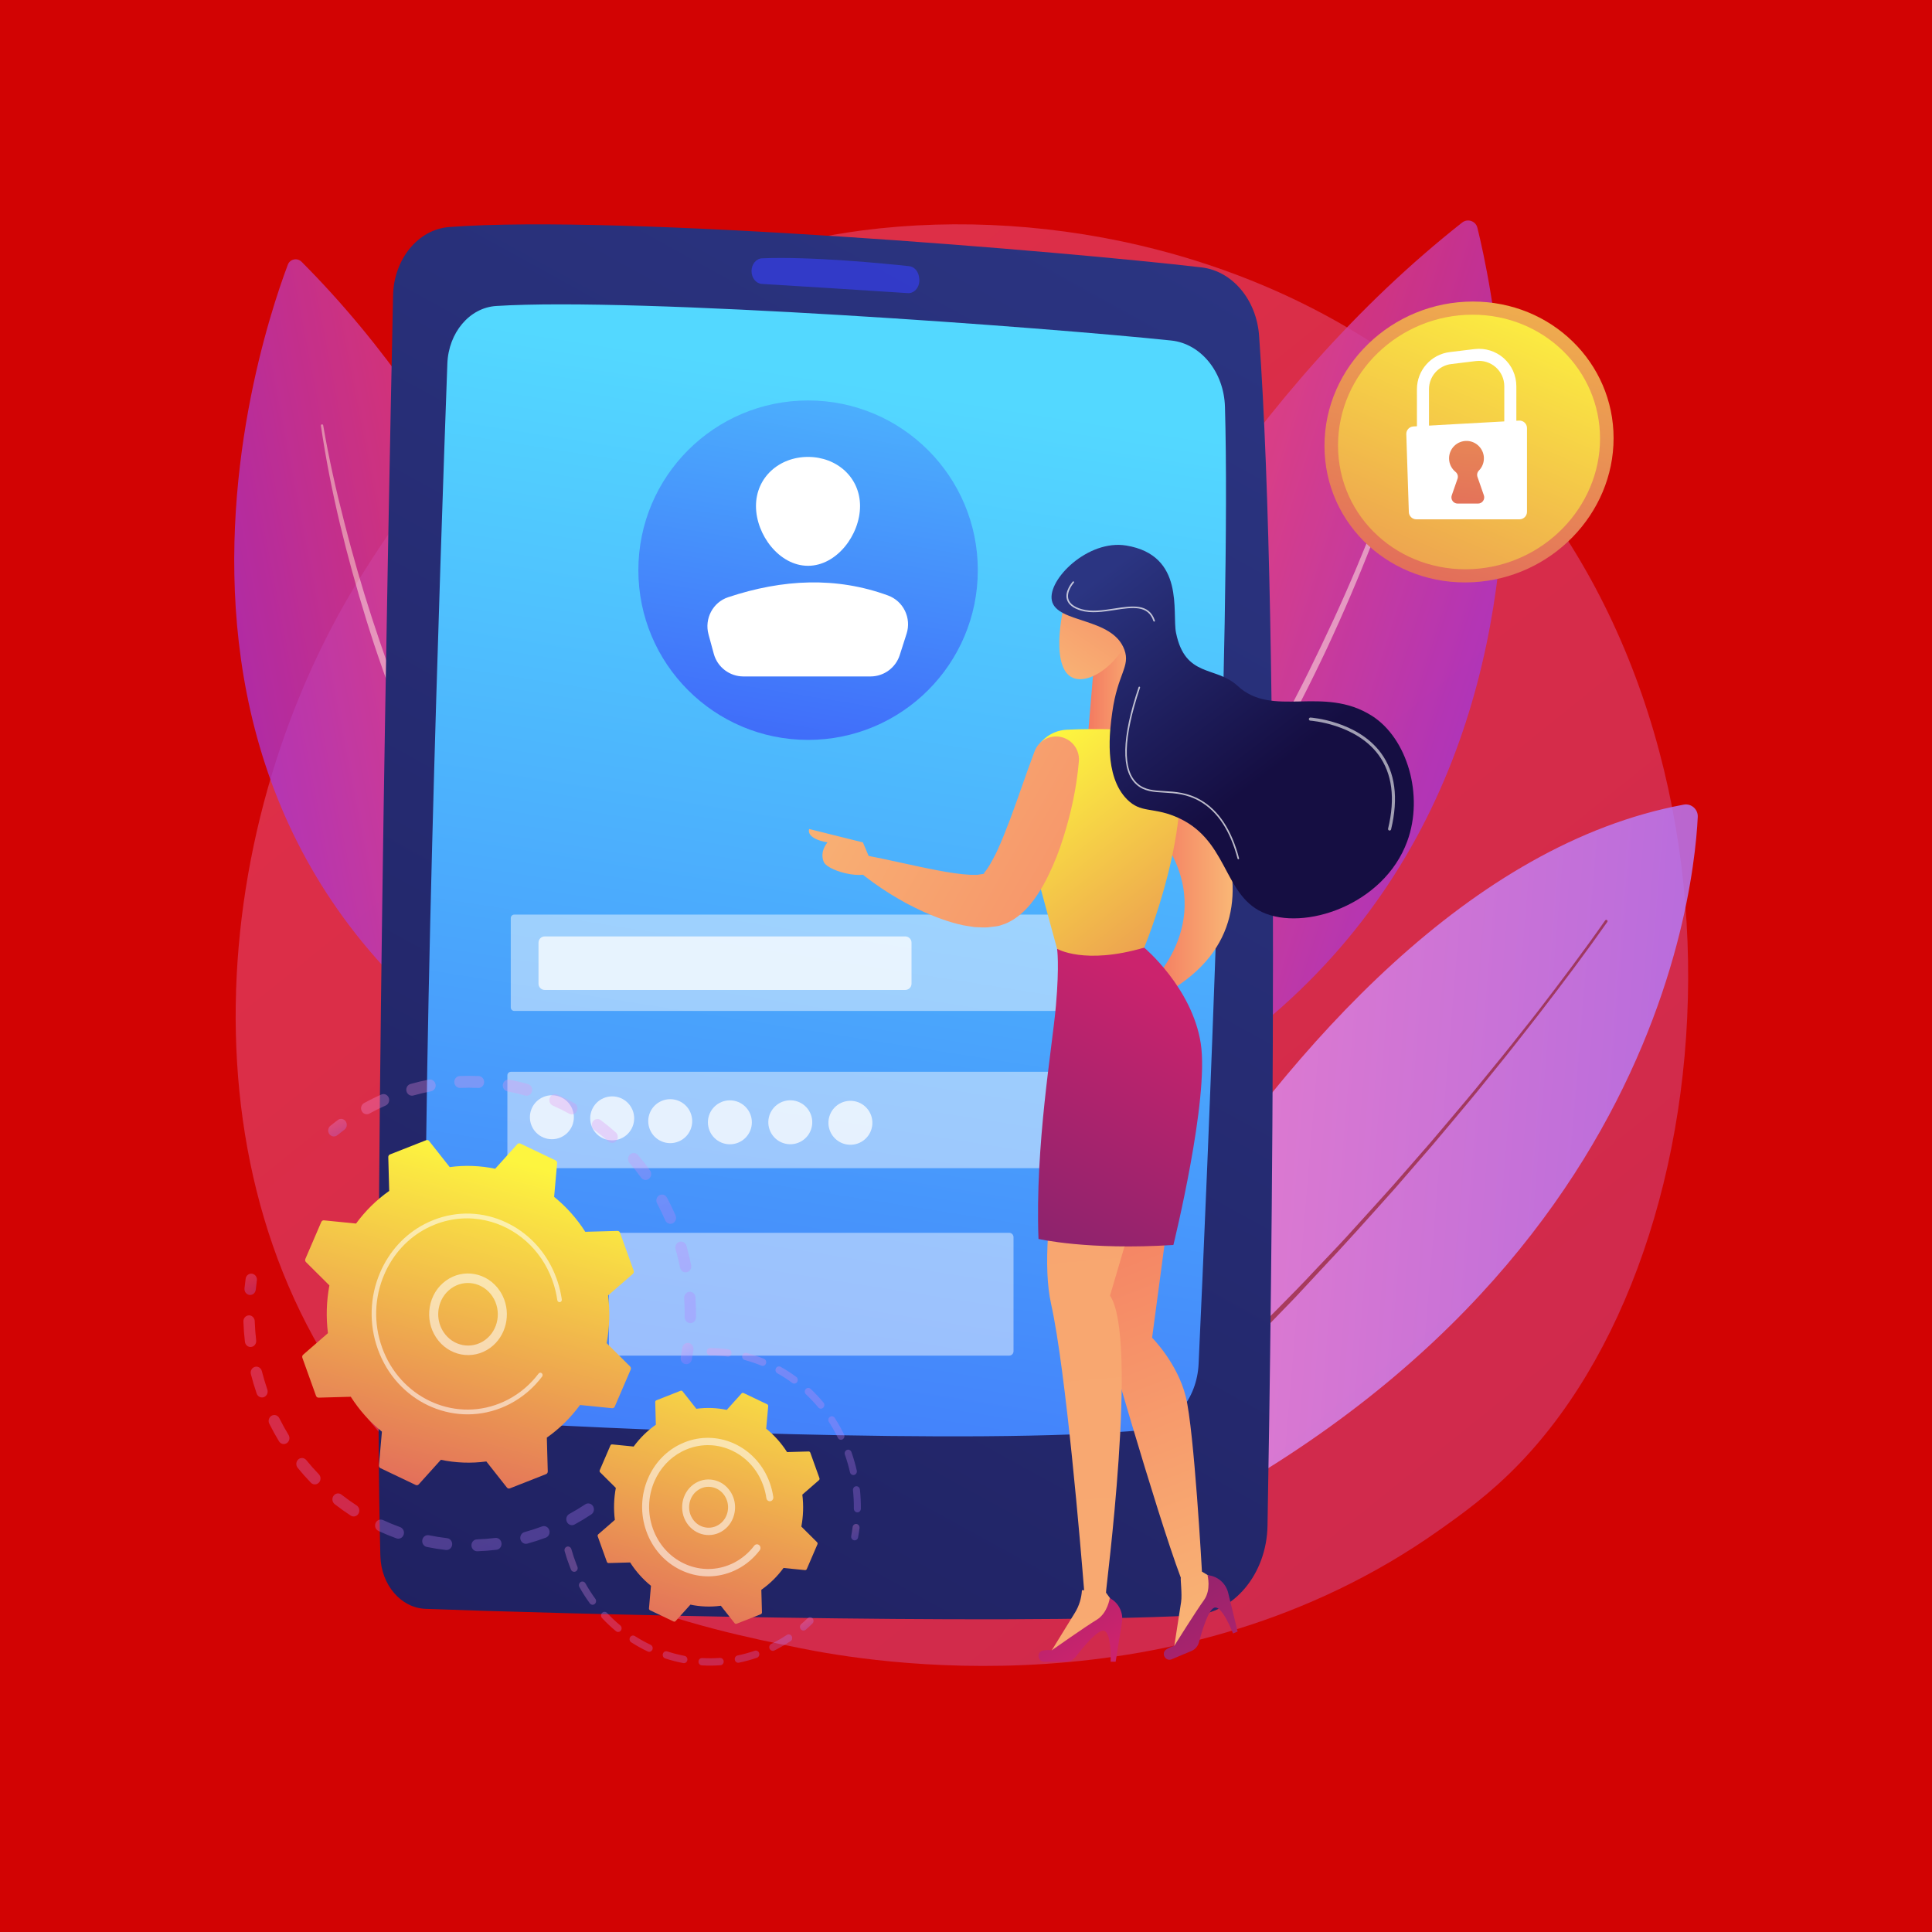<?xml version="1.0" encoding="utf-8"?>
<!-- Generator: Adobe Illustrator 27.5.0, SVG Export Plug-In . SVG Version: 6.00 Build 0)  -->
<svg width="50" height="50" version="1.1" xmlns="http://www.w3.org/2000/svg" xmlns:xlink="http://www.w3.org/1999/xlink" x="0px" y="0px"
	 viewBox="0 0 3710 3710" style="enable-background:new 0 0 3710 3710;" xml:space="preserve">
<g id="Background">
	<g>
		<g>
			<rect style="fill:#D20303FF;" width="3710" height="3710"/>
		</g>
	</g>
</g>
<g id="Illustration">
	<g>
		<linearGradient id="SVGID_1_" gradientUnits="userSpaceOnUse" x1="3591.782" y1="4027.297" x2="1116.531" y2="953.189">
			<stop  offset="0" style="stop-color:#B37CFF"/>
			<stop  offset="1" style="stop-color:#F895E7"/>
		</linearGradient>
		<path style="opacity:0.3;fill:url(#SVGID_1_);" d="M2918.467,2809.676c-57.275,59.566-111.467,97.979-154.284,128.328
			c-503.3,356.749-1098.836,252.759-1225.405,227.363c-186.902-37.501-548.179-109.99-809.375-413.431
			c-395.169-459.082-333.635-1182.353-27.116-1659.794c56.067-87.332,352.231-572.046,954.182-649.779
			c364.294-47.043,788.945,47.837,1096.465,302.357C3398.446,1278.981,3352.492,2358.282,2918.467,2809.676z"/>
		<g>
			<g>
				
					<linearGradient id="SVGID_00000041974295394093028930000012400922146184285602_" gradientUnits="userSpaceOnUse" x1="-3686.432" y1="1557.697" x2="-2422.805" y2="1557.697" gradientTransform="matrix(-0.997 -0.083 -0.083 0.997 -350.885 511.567)">
					<stop  offset="0" style="stop-color:#B37CFF"/>
					<stop  offset="1" style="stop-color:#F895E7"/>
				</linearGradient>
				<path style="opacity:0.81;fill:url(#SVGID_00000041974295394093028930000012400922146184285602_);" d="M1867.179,3085.2
					c0,0,549.588-1388.39,1366.041-1540.059c14.488-2.692,27.686,8.89,26.976,23.61
					C3251.942,1740.009,3147.358,2646.371,1867.179,3085.2z"/>
				<path style="opacity:0.62;fill:#8A1616FF;" d="M3086.536,1770.338c-41.69,59.495-85.376,117.425-129.664,174.922
					c-11.056,14.383-22.359,28.573-33.527,42.87c-11.257,14.226-22.274,28.645-33.728,42.716l-34.235,42.309
					c-11.464,14.058-22.688,28.32-34.431,42.148c-23.327,27.792-46.433,55.773-69.944,83.41l-71.269,82.285
					c-48.354,54.113-96.673,108.274-146.508,161.044l-37.089,39.851c-12.216,13.425-25.169,26.144-37.715,39.253l-75.701,78.283
					l-77.653,76.363c-12.973,12.699-25.819,25.536-39.044,37.97l-40.056,36.903c-26.757,24.545-53.238,49.402-80.446,73.442
					l-82.724,70.882l-20.774,17.603c-6.982,5.8-13.769,11.833-20.911,17.439l-42.733,33.775
					c-14.203,11.308-28.608,22.359-42.902,33.542c-14.307,11.167-28.631,22.307-43.039,33.332c-1.104,0.844-2.682,0.634-3.526-0.469
					c-0.813-1.063-0.647-2.57,0.354-3.43l0.07-0.062c13.766-11.816,27.616-23.515,41.485-35.187
					c13.88-11.659,27.651-23.442,41.622-34.976l41.791-34.743c13.776-11.764,27.128-24.027,40.798-35.912l81.83-71.522
					l80.147-73.403l40.105-36.67c6.703-6.095,13.085-12.529,19.653-18.765l19.659-18.759l78.631-75.067
					c51.138-51.345,103.137-101.9,152.519-154.991c24.941-26.305,50.179-52.337,74.272-79.429
					c24.297-26.902,48.814-53.61,72.931-80.673l71.519-81.937c23.596-27.522,46.787-55.389,70.202-83.069
					c11.788-13.772,23.055-27.975,34.564-41.981l34.369-42.145c11.5-14.012,22.561-28.376,33.864-42.549
					c11.213-14.242,22.563-28.379,33.665-42.71c44.248-57.421,87.876-115.403,129.42-174.741l0.028-0.039
					c0.797-1.139,2.366-1.415,3.503-0.617C3087.056,1767.63,3087.333,1769.199,3086.536,1770.338z"/>
			</g>
			<g style="opacity:0.79;">
				
					<linearGradient id="SVGID_00000141436264386758959350000004064646097448059267_" gradientUnits="userSpaceOnUse" x1="-2214.041" y1="19.543" x2="-1450.078" y2="19.543" gradientTransform="matrix(-0.952 -0.305 -0.305 0.952 671.35 820.162)">
					<stop  offset="0" style="stop-color:#A737D5"/>
					<stop  offset="1" style="stop-color:#EF497A"/>
				</linearGradient>
				<path style="fill:url(#SVGID_00000141436264386758959350000004064646097448059267_);" d="M1733.999,2288.94
					c0,0,267.175-1226.019,1073.722-1861.563c10.516-8.287,26.081-3.046,29.292,9.952
					C2887.748,642.626,3151.898,1952.063,1733.999,2288.94z"/>
				<path style="opacity:0.62;fill:#FFFFFF;" d="M2722.084,781.067c-9.263,35.564-20.038,70.603-31.408,105.484
					c-11.394,34.862-23.361,69.546-36.078,103.951c-25.51,68.788-53.29,136.739-83.231,203.737
					c-7.425,16.776-15.256,33.371-22.866,50.065c-7.657,16.674-15.928,33.06-23.863,49.602
					c-7.878,16.576-16.394,32.833-24.661,49.212l-12.505,24.522l-12.942,24.292c-34.476,64.793-70.798,128.651-109.938,190.779
					c-39.264,62.026-80.066,123.146-124.087,181.933c-5.45,7.385-10.796,14.849-16.332,22.169l-16.887,21.752l-16.888,21.752
					c-5.661,7.224-11.154,14.58-17.089,21.588l-35.073,42.467l-8.804,10.585l-9.122,10.313l-18.244,20.629
					c-96.802,110.447-205.153,210.712-322.306,298.974c-0.966,0.729-2.339,0.535-3.067-0.43c-0.71-0.942-0.544-2.271,0.361-3.013
					l0.049-0.04l42.535-34.691l21.298-17.288l20.613-18.105l41.178-36.234l39.81-37.73c6.588-6.335,13.376-12.46,19.867-18.893
					l19.279-19.497c12.788-13.06,25.844-25.855,38.409-39.125c24.7-26.948,49.981-53.357,73.495-81.359l17.928-20.734l8.963-10.366
					l8.646-10.635l34.681-42.454c5.881-6.995,11.322-14.34,16.93-21.552l16.73-21.713l16.73-21.713
					c5.483-7.306,10.778-14.757,16.175-22.129c43.603-58.675,83.999-119.68,122.862-181.575
					c39.068-61.79,75.581-125.191,110.139-189.627l12.986-24.151l12.55-24.381c8.298-16.29,16.846-32.456,24.756-48.94
					c16.232-32.767,31.899-65.811,47.325-98.969c30.614-66.431,59.06-133.87,85.321-202.159
					c13.324-34.071,25.906-68.433,37.922-102.99c6.027-17.275,11.83-34.625,17.442-52.035c5.697-17.373,11.143-34.868,16.176-52.399
					l0.011-0.043c0.334-1.162,1.548-1.835,2.71-1.5C2721.713,778.737,2722.382,779.922,2722.084,781.067z"/>
			</g>
		</g>
		<g style="opacity:0.76;">
			
				<linearGradient id="SVGID_00000077304863200571705170000007322866426422279569_" gradientUnits="userSpaceOnUse" x1="4515.416" y1="1747.721" x2="5180.576" y2="1747.721" gradientTransform="matrix(0.982 -0.19 0.19 0.982 -4269.262 590.228)">
				<stop  offset="0" style="stop-color:#A737D5"/>
				<stop  offset="1" style="stop-color:#EF497A"/>
			</linearGradient>
			<path style="fill:url(#SVGID_00000077304863200571705170000007322866426422279569_);" d="M1314.853,2223.139
				c0,0-104.191-1087.586-735.764-1720.458c-8.234-8.252-22.233-5.33-26.354,5.575
				C487.641,680.498,123.848,1785.253,1314.853,2223.139z"/>
			<path style="opacity:0.62;fill:#FFFFFF;" d="M620.607,816.756c10.782,62.709,24.728,124.981,40.674,186.627
				c15.694,61.727,33.358,122.949,53.003,183.515c9.936,30.247,20.079,60.418,30.723,90.415
				c5.137,15.066,10.858,29.922,16.35,44.856l8.332,22.369l8.733,22.215c23.222,59.259,48.248,117.819,75.631,175.26
				c27.173,57.52,55.764,114.425,87.366,169.654c3.902,6.929,7.705,13.917,11.687,20.8l12.209,20.498l12.208,20.498
				c4.1,6.814,8.041,13.727,12.398,20.38l25.568,40.287l6.364,10.09l6.666,9.89l13.335,19.786
				c17.404,26.646,36.501,52.1,55.042,77.962c9.477,12.775,19.427,25.192,29.119,37.809l14.631,18.857
				c4.939,6.236,10.17,12.233,15.2,18.397l30.458,36.769l31.796,35.62l15.921,17.803l16.598,17.167l33.118,34.448l0.041,0.043
				c0.838,0.87,0.811,2.258-0.062,3.095c-0.849,0.817-2.188,0.811-3.031,0.007c-92.34-88.271-175.766-186.124-248.134-291.605
				l-13.66-19.717l-6.83-9.86l-6.528-10.057l-25.956-40.346c-4.41-6.673-8.401-13.602-12.552-20.436l-12.36-20.554l-12.361-20.557
				c-4.032-6.903-7.885-13.907-11.836-20.859c-32.004-55.386-60.985-112.459-88.54-170.156
				c-27.416-57.782-52.198-116.775-75.295-176.379l-8.674-22.349l-8.271-22.5c-5.451-15.023-11.13-29.968-16.223-45.116
				c-5.146-15.128-10.599-30.155-15.492-45.368c-4.841-15.23-9.884-30.391-14.556-45.673
				c-37.546-122.149-68.742-246.411-87.151-372.977c-0.174-1.198,0.656-2.311,1.852-2.485c1.177-0.171,2.272,0.63,2.473,1.795
				L620.607,816.756z"/>
		</g>
		<g>
			
				<linearGradient id="SVGID_00000122703862715463310850000016346440111169172413_" gradientUnits="userSpaceOnUse" x1="2328.693" y1="422.237" x2="-622.383" y2="5776.338">
				<stop  offset="0" style="stop-color:#2B3582"/>
				<stop  offset="1" style="stop-color:#150E42"/>
			</linearGradient>
			<path style="fill:url(#SVGID_00000122703862715463310850000016346440111169172413_);" d="M754.793,567.361
				c-9.044,426.792-38.375,1898.953-24.374,2420.642c1.484,55.267,39.356,99.627,86.599,101.436
				c233.657,8.945,1090.234,31.617,1472.418,12.86c79.603-3.907,142.907-79.338,144.558-172.525
				c7.943-447.972,25.464-1707.944-16.182-2285.139c-4.992-69.155-51.39-124.228-110.421-131.137
				c-254.464-29.78-1114.723-102.574-1444.909-77.507C802.934,440.511,756.272,497.573,754.793,567.361z"/>
			
				<linearGradient id="SVGID_00000150799136021614276090000009991801510656545428_" gradientUnits="userSpaceOnUse" x1="1725.366" y1="743.758" x2="1170.814" y2="4242.491">
				<stop  offset="0" style="stop-color:#53D8FF"/>
				<stop  offset="1" style="stop-color:#3840F7"/>
			</linearGradient>
			<path style="fill:url(#SVGID_00000150799136021614276090000009991801510656545428_);" d="M859.051,698.303
				c-12.577,344.484-52.248,1490.5-39.657,1914.271c1.841,61.941,43.57,112.024,96.458,115.646
				c217.758,14.907,960.692,47.777,1280.089,17.857c57.512-5.387,102.643-59.8,105.747-127.2
				c16.186-351.445,62.658-1418.546,50.59-1837.57c-1.927-66.845-46.188-121.437-103.132-127.417
				c-235.579-24.745-1025.031-83.621-1296.444-66.297C901.753,590.846,861.228,638.665,859.051,698.303z"/>
			
				<linearGradient id="SVGID_00000111191214664440415980000007789177963188318106_" gradientUnits="userSpaceOnUse" x1="1443.403" y1="-1111.697" x2="1544.245" y2="-83.103">
				<stop  offset="0" style="stop-color:#53D8FF"/>
				<stop  offset="1" style="stop-color:#3840F7"/>
			</linearGradient>
			<path style="opacity:0.61;fill:url(#SVGID_00000111191214664440415980000007789177963188318106_);" d="M1443.165,520.648
				L1443.165,520.648c0,13.096,8.724,23.897,19.902,24.581c55.188,3.381,210.656,12.948,280.137,17.664
				c13.699,0.931,24.452-13.475,21.853-29.238l-0.443-2.69c-1.774-10.755-9.399-18.851-18.723-19.85
				c-46.966-5.035-188.681-18.995-282.576-15.074C1452.038,496.512,1443.165,507.445,1443.165,520.648z"/>
			<g>
				<g>
					
						<linearGradient id="SVGID_00000151528546803569139370000009630152466734543785_" gradientUnits="userSpaceOnUse" x1="1670.936" y1="367.911" x2="1427.492" y2="1852.924">
						<stop  offset="0" style="stop-color:#53D8FF"/>
						<stop  offset="1" style="stop-color:#3840F7"/>
					</linearGradient>
					
						<circle style="fill:url(#SVGID_00000151528546803569139370000009630152466734543785_);" cx="1551.758" cy="1094.901" r="325.912"/>
					<path style="fill:#FFFFFF;" d="M1651.541,971.75c0,55.185-44.736,114.761-99.921,114.761
						c-55.185,0-99.922-59.576-99.922-114.761c0-55.185,44.736-94.336,99.922-94.336
						C1606.805,877.414,1651.541,916.565,1651.541,971.75z"/>
					<path style="fill:#FFFFFF;" d="M1427.617,1298.978h243.925c25.677,0,48.41-16.595,56.234-41.051l13.126-41.025
						c9.61-30.038-6.014-62.559-35.634-73.389c-99.269-36.295-201.916-31.639-307.066,3.349
						c-29.458,9.802-45.804,41.311-37.676,71.273l10.107,37.258C1377.612,1281.119,1400.962,1298.978,1427.617,1298.978z"/>
				</g>
				<g style="opacity:0.71;">
					<path style="opacity:0.65;fill:#FFFFFF;" d="M2176.682,1941.3H987.566c-3.728,0-6.75-3.022-6.75-6.75v-171.518
						c0-3.728,3.022-6.75,6.75-6.75h1189.115c3.728,0,6.75,3.022,6.75,6.75v171.518
						C2183.431,1938.278,2180.409,1941.3,2176.682,1941.3z"/>
					<path style="opacity:0.65;fill:#FFFFFF;" d="M2170.192,2243.171H981.076c-3.728,0-6.75-3.022-6.75-6.75v-171.518
						c0-3.728,3.022-6.75,6.75-6.75h1189.116c3.728,0,6.75,3.022,6.75,6.75v171.518
						C2176.942,2240.149,2173.92,2243.171,2170.192,2243.171z"/>
					<path style="opacity:0.65;fill:#FFFFFF;" d="M1937.915,2603.215h-760.234c-4.601,0-8.331-3.73-8.331-8.331v-219.219
						c0-4.601,3.73-8.331,8.331-8.331h760.234c4.601,0,8.332,3.73,8.332,8.331v219.219
						C1946.246,2599.485,1942.516,2603.215,1937.915,2603.215z"/>
				</g>
				<path style="opacity:0.75;fill:#FFFFFF;" d="M1738.394,1900.983h-692.304c-6.627,0-11.999-5.372-11.999-11.999v-78.794
					c0-6.627,5.372-11.999,11.999-11.999h692.304c6.627,0,11.999,5.372,11.999,11.999v78.794
					C1750.393,1895.61,1745.021,1900.983,1738.394,1900.983z"/>
				<g style="opacity:0.75;">
					
						<ellipse transform="matrix(0.924 -0.383 0.383 0.924 -740.443 568.567)" style="fill:#FFFFFF;" cx="1058.968" cy="2145.513" rx="42.199" ry="42.199"/>
					
						<ellipse transform="matrix(0.924 -0.383 0.383 0.924 -732.459 613.041)" style="fill:#FFFFFF;" cx="1174.754" cy="2147.679" rx="42.199" ry="42.199"/>
					
						<ellipse transform="matrix(0.924 -0.383 0.383 0.924 -726.046 656.098)" style="fill:#FFFFFF;" cx="1286.19" cy="2153.087" rx="42.199" ry="42.199"/>
					
						<ellipse transform="matrix(0.707 -0.707 0.707 0.707 -1113.365 1622.605)" style="fill:#FFFFFF;" cx="1401.976" cy="2155.253" rx="42.199" ry="42.199"/>
					
						<ellipse transform="matrix(0.23 -0.973 0.973 0.23 -927.502 3136.385)" style="fill:#FFFFFF;" cx="1517.744" cy="2154.167" rx="42.199" ry="42.199"/>
					
						<ellipse transform="matrix(0.16 -0.987 0.987 0.16 -756.622 3423.364)" style="fill:#FFFFFF;" cx="1633.53" cy="2156.333" rx="42.199" ry="42.199"/>
				</g>
			</g>
		</g>
		<g>
			
				<linearGradient id="SVGID_00000044864535433012532340000011178672144530703513_" gradientUnits="userSpaceOnUse" x1="-5851.218" y1="3150.636" x2="-5486.235" y2="2211.04" gradientTransform="matrix(-1 0 0 1 -3446.317 0)">
				<stop  offset="0" style="stop-color:#F9B776"/>
				<stop  offset="1" style="stop-color:#F47960"/>
			</linearGradient>
			<path style="fill:url(#SVGID_00000044864535433012532340000011178672144530703513_);" d="M2115.415,2294.083l129.28,32.32
				l-32.319,242.401c0,0,48.48,48.479,64.64,113.119c16.16,64.641,31.059,336.054,31.059,336.054l30.676,18.545l3.731,15.481
				l-89.246,119.999l14.8-95.508c2.35-15.161-1.72-45.909-0.44-46.553c-48.479-129.281-152.181-493.458-152.181-493.458V2294.083z"
				/>
			
				<linearGradient id="SVGID_00000102537469710346690270000011013987773454920625_" gradientUnits="userSpaceOnUse" x1="-5856.763" y1="6172.905" x2="-4650.441" y2="-7925.987" gradientTransform="matrix(-1 0 0 1 -3446.317 0)">
				<stop  offset="0" style="stop-color:#F9B776"/>
				<stop  offset="1" style="stop-color:#F47960"/>
			</linearGradient>
			<path style="fill:url(#SVGID_00000102537469710346690270000011013987773454920625_);" d="M2077.64,3053.666
				c1.399-0.024,2.775,0.087,4.181,0c-6.246-77.935-34.797-420.942-63.366-549.503c-32.32-145.44,48.479-436.321,48.479-436.321
				l145.441,145.44l-80.801,274.72c55.372,83.057-9.032,569.462-7.645,569.251l-0.088,1.081l21.084,28.989l-2.565,15.717
				l-128.795,76.002l50.677-82.296C2072.288,3083.684,2076.732,3068.875,2077.64,3053.666z"/>
			
				<linearGradient id="SVGID_00000133507685608295088330000018433592036822675628_" gradientUnits="userSpaceOnUse" x1="-5813.401" y1="1664.201" x2="-5658.693" y2="1664.201" gradientTransform="matrix(-1 0 0 1 -3446.317 0)">
				<stop  offset="0" style="stop-color:#F9B776"/>
				<stop  offset="1" style="stop-color:#F47960"/>
			</linearGradient>
			<path style="fill:url(#SVGID_00000133507685608295088330000018433592036822675628_);" d="M2241.229,1422.806
				c0,0,283.174,319.152,0,482.791l-28.853-20.891c0,0,140.587-134.624,0-299.422L2241.229,1422.806z"/>
			
				<linearGradient id="SVGID_00000088856020394684816900000012232956036265763004_" gradientUnits="userSpaceOnUse" x1="-5310.564" y1="3177.283" x2="-4942.542" y2="2612.646" gradientTransform="matrix(-1 0 0 1 -3211.157 0)">
				<stop  offset="0" style="stop-color:#CB236D"/>
				<stop  offset="1" style="stop-color:#4C246D"/>
			</linearGradient>
			<path style="fill:url(#SVGID_00000088856020394684816900000012232956036265763004_);" d="M2005.083,3190.965h41.103
				c7.693,0,14.948-3.531,19.641-9.629c12.813-16.649,39.36-49.132,52.054-49.979c17.089-1.143,14.903,59.607,14.903,59.607h9.578
				l12.134-75.489c3.052-18.994-6.394-37.81-23.45-46.708l0,0c0,0-3.906,28.888-25.086,41.666
				c-21.18,12.779-86.191,58.54-86.191,58.54s-7.963-1.136-16.705,0.444C1990.094,3171.76,1991.905,3190.965,2005.083,3190.965z"/>
			
				<linearGradient id="SVGID_00000054262454264555705540000001389370902673077685_" gradientUnits="userSpaceOnUse" x1="-5642.157" y1="3349.236" x2="-5233.805" y2="2643.439" gradientTransform="matrix(-1 0 0 1 -3211.157 0)">
				<stop  offset="0" style="stop-color:#CB236D"/>
				<stop  offset="1" style="stop-color:#4C246D"/>
			</linearGradient>
			<path style="fill:url(#SVGID_00000054262454264555705540000001389370902673077685_);" d="M2250.041,3186.281l37.885-15.938
				c7.09-2.983,12.409-9.053,14.371-16.492c5.355-20.315,17.228-60.551,28.6-66.255c15.308-7.679,36.851,49.166,36.851,49.166
				l8.829-3.715l-18.089-74.287c-4.551-18.692-20.555-32.372-39.725-33.961l0,0c0,0,7.6,28.142-6.968,48.134
				c-14.568,19.991-56.748,87.382-56.748,87.382s-7.779,2.041-15.225,6.888C2228.777,3174.391,2237.893,3191.391,2250.041,3186.281z
				"/>
			
				<linearGradient id="SVGID_00000134932312198734722480000005080066324437713323_" gradientUnits="userSpaceOnUse" x1="3144.554" y1="1893.004" x2="2630.253" y2="2891.353" gradientTransform="matrix(1 0 0 1 -893.1 0)">
				<stop  offset="0" style="stop-color:#CB236D"/>
				<stop  offset="1" style="stop-color:#4C246D"/>
			</linearGradient>
			<path style="fill:url(#SVGID_00000134932312198734722480000005080066324437713323_);" d="M2029.896,1821.921
				c0,0,4.753,29.13-2.209,109.208c-6.965,80.079-40.25,268.088-33.472,447.974c0,0,94.624,22.051,259.021,11.606
				c0,0,69.38-280.855,52.477-387.626c-16.901-106.77-108.584-183.368-108.584-183.368L2029.896,1821.921z"/>
			
				<linearGradient id="SVGID_00000119113379378956373480000002855274251079658382_" gradientUnits="userSpaceOnUse" x1="-5644.444" y1="1319.016" x2="-5534.566" y2="1319.016" gradientTransform="matrix(-1 0 0 1 -3446.317 0)">
				<stop  offset="0" style="stop-color:#F9B776"/>
				<stop  offset="1" style="stop-color:#F47960"/>
			</linearGradient>
			<polygon style="fill:url(#SVGID_00000119113379378956373480000002855274251079658382_);" points="2099.815,1286.816 
				2088.249,1422.806 2198.127,1422.806 2170.806,1215.226 			"/>
			
				<linearGradient id="SVGID_00000003074314734419673070000017988926903114039426_" gradientUnits="userSpaceOnUse" x1="-5446.482" y1="1438.063" x2="-6028.328" y2="2184.51" gradientTransform="matrix(-1 0 0 1 -3446.317 0)">
				<stop  offset="0" style="stop-color:#FDF53F"/>
				<stop  offset="1" style="stop-color:#D93C65"/>
			</linearGradient>
			<path style="fill:url(#SVGID_00000003074314734419673070000017988926903114039426_);" d="M2230.677,1404.002
				c-37.921-2.091-122.704-5.961-182.768-2.688c-31.624,1.723-58.114,24.411-64.584,55.415l-14.649,70.205
				c-5.458,26.149-4.641,53.219,2.38,78.992l58.841,215.996c0,0,52.336,31.451,167.232-2.205c0,0,100.9-240.614,59.599-394.535
				C2253.518,1413.227,2243.035,1404.684,2230.677,1404.002z"/>
			
				<linearGradient id="SVGID_00000005959813633695538990000010601476927842951605_" gradientUnits="userSpaceOnUse" x1="-4999.777" y1="1381.66" x2="-5950.083" y2="1926.073" gradientTransform="matrix(-1 0 0 1 -3446.317 0)">
				<stop  offset="0" style="stop-color:#F9B776"/>
				<stop  offset="1" style="stop-color:#F47960"/>
			</linearGradient>
			<path style="fill:url(#SVGID_00000005959813633695538990000010601476927842951605_);" d="M1986.196,1444.135
				c-16.185,42.634-30.803,87.339-46.507,129.208c-7.986,20.955-16.085,41.498-24.751,60.363
				c-4.382,9.395-9.197,18.029-13.616,25.857c-4.423,7.75-9.405,14.196-11.999,17.163c-0.509,0.44,1.196,0.776,1.766,0.803
				c0.344,0.042-10.941,1.851-14.404,2.431l-13.526-0.081c-19.387-0.997-41.345-4.415-63.37-8.695
				c-44.425-8.282-90.613-19.913-138.039-28.711l-0.364-0.067c-9.075-1.683-17.796,4.308-19.479,13.384
				c-1.111,5.984,1.14,11.831,5.389,15.592c19.123,16.833,39.393,30.661,60.418,44.121c10.583,6.471,21.351,12.815,32.297,18.905
				c11.161,5.688,22.352,11.423,33.978,16.726c23.405,10.198,47.584,19.592,75.437,25.627c7.321,1.225,14.545,2.509,22.077,3.519
				c8.447,0.293,16.119,1.042,25.344,0.507c4.9-0.486,9.824-1.087,14.733-1.801c2.617-0.461,4.542-0.511,7.714-1.385
				c3.366-1.01,6.724-2.141,10.033-3.383c6.917-2.483,11.388-5.487,17.007-8.613c4.665-3.076,8.92-6.292,13.045-9.59
				c15.228-12.971,24.683-25.844,33.018-38.203c8.31-12.349,14.897-24.72,20.811-36.846c11.862-24.219,21.124-48.216,28.64-72.38
				c15.229-48.423,25.549-96.014,29.904-146.565c2.085-24.214-15.853-45.533-40.067-47.618c-20.04-1.727-38.099,10.264-44.91,28.177
				L1986.196,1444.135z"/>
			
				<linearGradient id="SVGID_00000083797769190684833670000015608194282985211779_" gradientUnits="userSpaceOnUse" x1="-4905.352" y1="1546.484" x2="-5855.657" y2="2090.896" gradientTransform="matrix(-1 0 0 1 -3446.317 0)">
				<stop  offset="0" style="stop-color:#F9B776"/>
				<stop  offset="1" style="stop-color:#F47960"/>
			</linearGradient>
			<path style="fill:url(#SVGID_00000083797769190684833670000015608194282985211779_);" d="M1676.68,1664.202l-19.607-46.543
				l-103.199-25.714c0,0-8.256,17.888,35.088,25.714c0,0-15.481,17.112-7.224,37.236
				C1589.994,1675.018,1677.712,1695.179,1676.68,1664.202z"/>
			
				<linearGradient id="SVGID_00000047029326518991668720000015453649738231178929_" gradientUnits="userSpaceOnUse" x1="-5461.436" y1="1318.972" x2="-5674.958" y2="1006.748" gradientTransform="matrix(-1 0 0 1 -3446.317 0)">
				<stop  offset="0" style="stop-color:#F9B776"/>
				<stop  offset="1" style="stop-color:#F47960"/>
			</linearGradient>
			<path style="fill:url(#SVGID_00000047029326518991668720000015453649738231178929_);" d="M2053.292,1129.762
				c-3.923,2.314-34.836,111.342-8.931,157.053c25.904,45.713,105.009-5.488,126.445-71.589
				C2192.244,1149.125,2157.802,1068.128,2053.292,1129.762z"/>
			
				<linearGradient id="SVGID_00000139997368691438224220000002274463879024923575_" gradientUnits="userSpaceOnUse" x1="-5339.369" y1="1095.898" x2="-5641.854" y2="1489.127" gradientTransform="matrix(-1 0 0 1 -3211.157 0)">
				<stop  offset="0" style="stop-color:#2B3582"/>
				<stop  offset="1" style="stop-color:#150E42"/>
			</linearGradient>
			<path style="fill:url(#SVGID_00000139997368691438224220000002274463879024923575_);" d="M2258.315,1215.226
				c17.743,86.932,76.532,63.141,118.172,101.817c67.487,62.684,164.027-1.934,257.883,57.468
				c67.756,42.884,100.401,152.597,67.887,241.177c-45.036,122.685-198.937,173.14-278.692,135.773
				c-76.224-35.713-65.37-142.672-167.929-184.008c-43.541-17.549-65.035-6.146-91.112-32.156
				c-45.647-45.532-33.329-133.891-28.584-167.93c10.297-73.862,35.061-87.234,23.225-119.695
				c-23.02-63.138-130.397-50.111-139.346-94.684c-8.148-40.59,69.679-117.527,142.92-105.402
				C2276.058,1066.342,2250.41,1176.496,2258.315,1215.226z"/>
			<path style="opacity:0.6;fill:#FFFFFF;" d="M2668.415,1594.909c1.344,0,2.555-0.909,2.885-2.271
				c14.508-60.231,7.927-109.628-19.574-146.821c-45.635-61.726-134.327-67.833-135.219-67.886c-1.395-0.231-3.036,1.142-3.14,2.783
				c-0.098,1.633,1.142,3.042,2.781,3.139c0.864,0.053,86.874,6.021,130.834,65.527c26.387,35.71,32.628,83.443,18.547,141.867
				c-0.382,1.592,0.597,3.198,2.191,3.581C2667.951,1594.88,2668.189,1594.909,2668.415,1594.909z"/>
			<path style="opacity:0.72;fill:#FFFFFF;" d="M2377.927,1650.047c0.122,0,0.25-0.018,0.376-0.047
				c0.788-0.209,1.263-1.019,1.06-1.814c-14.132-54.222-38.931-91.879-73.698-111.932c-25.292-14.59-48.977-15.946-69.871-17.144
				c-20.148-1.16-37.547-2.162-51.552-14.614c-28.948-25.743-27.273-87.637,4.983-183.966c0.261-0.777-0.162-1.616-0.938-1.877
				c-0.783-0.261-1.617,0.162-1.878,0.939c-32.668,97.557-34.058,160.512-4.137,187.118c14.775,13.142,32.65,14.173,53.354,15.361
				c20.564,1.182,43.875,2.52,68.558,16.757c34.053,19.636,58.383,56.685,72.305,110.114
				C2376.664,1649.607,2377.267,1650.047,2377.927,1650.047z"/>
			<path style="opacity:0.72;fill:#FFFFFF;" d="M2216.337,1193.652c0.157,0,0.312-0.022,0.476-0.075
				c0.776-0.26,1.193-1.107,0.933-1.883c-11.234-33.422-43.602-28.455-77.898-23.183c-21.706,3.338-44.146,6.774-63.18,1.142
				c-14.203-4.212-22.638-10.736-25.079-19.399c-4.166-14.746,10.424-31.191,10.568-31.359c0.551-0.608,0.499-1.547-0.109-2.092
				c-0.603-0.55-1.547-0.498-2.091,0.11c-0.649,0.719-15.825,17.806-11.229,34.141c2.734,9.705,11.85,16.919,27.093,21.438
				c19.684,5.829,42.449,2.335,64.479-1.048c34.424-5.285,64.189-9.868,74.63,21.201
				C2215.138,1193.265,2215.718,1193.652,2216.337,1193.652z"/>
		</g>
		<g>
			<g>
				
					<linearGradient id="SVGID_00000165951613623833522540000005911470949220205460_" gradientUnits="userSpaceOnUse" x1="3060.107" y1="-34.501" x2="2634.098" y2="1538.452">
					<stop  offset="0" style="stop-color:#FDF53F"/>
					<stop  offset="1" style="stop-color:#D93C65"/>
				</linearGradient>
				<path style="fill:url(#SVGID_00000165951613623833522540000005911470949220205460_);" d="M2543.386,856.038
					c0-152.995,129.599-277.006,285.124-276.986c150.927,0.018,270.04,117.499,270.04,262.401
					c0,144.902-119.114,268.641-270.04,276.59C2672.985,1126.234,2543.386,1009.032,2543.386,856.038z"/>
			</g>
			<g>
				
					<linearGradient id="SVGID_00000116194830388942239060000001359061590479856826_" gradientUnits="userSpaceOnUse" x1="2945.982" y1="554.35" x2="2427.101" y2="1775.088">
					<stop  offset="0" style="stop-color:#FDF53F"/>
					<stop  offset="1" style="stop-color:#D93C65"/>
				</linearGradient>
				<path style="fill:url(#SVGID_00000116194830388942239060000001359061590479856826_);" d="M2569.4,855.354
					c0-138.657,117.453-251.045,258.403-251.028c136.782,0.018,244.733,106.488,244.733,237.809
					c0,131.322-107.951,243.465-244.733,250.669C2686.854,1100.228,2569.4,994.011,2569.4,855.354z"/>
			</g>
			<g>
				<path style="fill:#FFFFFF;" d="M2744.086,839.631h-23.158v-92.285c0-36.247,27.134-66.878,63.116-71.251l47.349-5.754
					c20.379-2.477,40.883,3.91,56.251,17.524s24.182,33.196,24.182,53.727v80.566h-23.158v-80.566
					c0-13.907-5.97-27.171-16.38-36.392c-10.41-9.221-24.3-13.548-38.103-11.87l-47.349,5.754
					c-24.373,2.962-42.752,23.71-42.752,48.262V839.631z"/>
				<path style="fill:#FFFFFF;" d="M2714.082,818.912l202.999-11.247c8.245-0.457,15.181,6.106,15.181,14.363v160.818
					c0,7.945-6.44,14.385-14.385,14.385h-198.121c-7.762,0-14.125-6.158-14.378-13.916l-4.877-149.571
					C2700.246,825.93,2706.277,819.344,2714.082,818.912z"/>
				
					<linearGradient id="SVGID_00000013183369855535661400000002791637860704209082_" gradientUnits="userSpaceOnUse" x1="2896.103" y1="143.359" x2="2775.94" y2="1309.48">
					<stop  offset="0" style="stop-color:#FDF53F"/>
					<stop  offset="1" style="stop-color:#D93C65"/>
				</linearGradient>
				<path style="fill:url(#SVGID_00000013183369855535661400000002791637860704209082_);" d="M2849.471,951.162l-12.286-35.324
					c-1.477-4.247-0.471-8.995,2.688-12.196c6.296-6.38,10.048-15.276,9.604-25.047c-0.784-17.231-14.86-31.202-32.096-31.864
					c-19.074-0.733-34.769,14.513-34.769,33.425c0,10.491,4.832,19.851,12.391,25.982c3.92,3.18,5.532,8.406,3.873,13.174
					l-11.078,31.85c-2.694,7.746,3.057,15.835,11.258,15.835h39.157C2846.414,966.997,2852.166,958.908,2849.471,951.162z"/>
			</g>
		</g>
		<g>
			<g>
				<g style="opacity:0.3;">
					
						<linearGradient id="SVGID_00000106114343377225196070000005194517692951846272_" gradientUnits="userSpaceOnUse" x1="904.471" y1="9904.587" x2="1543.188" y2="9904.587" gradientTransform="matrix(-0.445 -0.896 0.896 -0.445 -7542.557 8227.366)">
						<stop  offset="0" style="stop-color:#B37CFF"/>
						<stop  offset="1" style="stop-color:#F895E7"/>
					</linearGradient>
					<path style="fill:url(#SVGID_00000106114343377225196070000005194517692951846272_);" d="M1139.38,2893.394
						c2.451,5.178,0.835,11.561-3.909,14.715c-10.373,6.9-21.188,13.427-32.141,19.402c-5.329,2.907-11.903,0.722-14.683-4.881
						c-0.032-0.068-0.063-0.134-0.095-0.2c-2.635-5.566-0.557-12.337,4.709-15.209c10.407-5.676,20.679-11.877,30.533-18.431
						c5.071-3.374,11.798-1.785,15.022,3.552C1139.026,2892.685,1139.212,2893.037,1139.38,2893.394z M1054.202,2936.885
						c0.189,0.4,0.359,0.818,0.507,1.25c2.028,5.947-0.915,12.484-6.572,14.6c-11.621,4.343-23.535,8.207-35.41,11.483
						c-5.81,1.603-11.744-2.029-13.31-8.151c-1.539-6.106,1.925-12.354,7.73-13.956c11.287-3.115,22.605-6.786,33.649-10.916
						C1046.043,2929.234,1051.779,2931.765,1054.202,2936.885z M961.981,2959.573c0.54,1.14,0.906,2.396,1.06,3.732
						c0.714,6.268-3.539,11.95-9.506,12.688c-12.23,1.515-24.678,2.489-36.996,2.893c-6.007,0.193-11.034-4.764-11.242-11.066
						c-0.202-6.308,4.505-11.584,10.51-11.781c11.698-0.384,23.515-1.308,35.131-2.746
						C955.631,2952.711,959.988,2955.363,961.981,2959.573z M867.175,2960.021c0.892,1.885,1.3,4.049,1.073,6.294
						c-0.634,6.275-5.995,10.809-11.97,10.127c-12.259-1.402-24.607-3.375-36.704-5.866c-5.894-1.22-9.75-7.223-8.613-13.417
						c1.143-6.192,6.853-10.228,12.754-9.014c11.487,2.367,23.216,4.243,34.866,5.571
						C862.417,2954.156,865.574,2956.637,867.175,2960.021z M774.606,2938.252c1.251,2.643,1.534,5.787,0.553,8.794
						c-1.945,5.969-8.133,9.138-13.817,7.079c-11.634-4.21-23.264-9.004-34.558-14.249c-5.504-2.55-8.006-9.299-5.585-15.074
						c2.419-5.771,8.838-8.381,14.342-5.828c10.735,4.987,21.788,9.542,32.845,13.543
						C771.208,2933.538,773.375,2935.652,774.606,2938.252z M688.884,2895.533c1.62,3.424,1.575,7.616-0.474,11.101
						c-3.156,5.365-9.858,7.016-14.974,3.692c-10.482-6.817-20.821-14.192-30.72-21.92c-4.831-3.772-5.843-10.931-2.264-15.994
						c3.575-5.061,10.391-6.109,15.22-2.34c9.408,7.343,19.227,14.35,29.188,20.827
						C686.654,2892.064,688.01,2893.687,688.884,2895.533z M488.016,2532.23c0.671,1.418,1.071,3.003,1.128,4.687
						c0.412,12.272,1.34,24.693,2.762,36.914c0.728,6.266-3.517,11.956-9.48,12.704c-5.965,0.752-11.392-3.72-12.121-9.988
						c-1.497-12.87-2.477-25.952-2.912-38.875c-0.212-6.31,4.486-11.592,10.492-11.799
						C482.288,2525.718,486.173,2528.337,488.016,2532.23z M614.311,2833.986c2.011,4.25,1.357,9.54-1.985,13.101
						c-4.215,4.492-11.104,4.535-15.389,0.1c-8.784-9.091-17.299-18.694-25.309-28.542c-3.886-4.823-3.379-12.018,1.189-16.113
						c4.565-4.093,11.435-3.515,15.345,1.29c7.605,9.354,15.691,18.472,24.031,27.105
						C613.079,2831.844,613.787,2832.88,614.311,2833.986z M502.023,2630.733c0.32,0.676,0.584,1.394,0.777,2.152
						c3.019,11.878,6.569,23.777,10.543,35.369c2.036,5.945-0.895,12.486-6.547,14.612c-5.653,2.123-11.913-0.953-13.928-6.912
						c-4.18-12.197-7.915-24.718-11.095-37.216c-1.551-6.102,1.898-12.36,7.703-13.974
						C494.559,2623.348,499.765,2625.963,502.023,2630.733z M554.657,2756.519c2.447,5.17,0.84,11.544-3.891,14.703
						c-5.066,3.384-11.793,1.807-15.031-3.52c-6.62-10.91-12.882-22.267-18.605-33.756c-0.038-0.07-0.073-0.144-0.107-0.216
						c-2.631-5.558-0.562-12.319,4.69-15.199c5.325-2.917,11.901-0.746,14.69,4.854c5.44,10.912,11.389,21.697,17.68,32.063
						C554.292,2755.799,554.486,2756.157,554.657,2756.519z"/>
					
						<linearGradient id="SVGID_00000062880345216538234180000005269793690989647259_" gradientUnits="userSpaceOnUse" x1="1575.145" y1="9748.316" x2="1613.083" y2="9748.316" gradientTransform="matrix(-0.445 -0.896 0.896 -0.445 -7542.557 8227.366)">
						<stop  offset="0" style="stop-color:#B37CFF"/>
						<stop  offset="1" style="stop-color:#F895E7"/>
					</linearGradient>
					<path style="fill:url(#SVGID_00000062880345216538234180000005269793690989647259_);" d="M492.238,2452.11
						c0.955,2.017,1.357,4.349,1.021,6.745c-0.817,5.828-1.528,11.771-2.124,17.666c-0.63,6.274-5.988,10.814-11.962,10.135
						c-5.977-0.675-10.319-6.313-9.678-12.591c0.622-6.201,1.372-12.45,2.23-18.584c0.873-6.241,6.403-10.55,12.345-9.617
						C487.737,2446.438,490.704,2448.869,492.238,2452.11z"/>
				</g>
				<g style="opacity:0.3;">
					
						<linearGradient id="SVGID_00000157995750420010119710000006540147165059061917_" gradientUnits="userSpaceOnUse" x1="1776.344" y1="10031.305" x2="1802.582" y2="10031.305" gradientTransform="matrix(-0.445 -0.896 0.896 -0.445 -7542.557 8227.366)">
						<stop  offset="0" style="stop-color:#B37CFF"/>
						<stop  offset="1" style="stop-color:#F895E7"/>
					</linearGradient>
					<path style="fill:url(#SVGID_00000157995750420010119710000006540147165059061917_);" d="M664.792,2154.942
						c2.34,4.944,0.99,11.07-3.418,14.37c-4.564,3.414-9.137,6.988-13.587,10.619c-4.742,3.868-11.579,2.96-15.272-2.028
						c-3.709-5.01-2.844-12.17,1.895-16.036c4.687-3.823,9.502-7.587,14.307-11.183c4.889-3.658,11.685-2.454,15.182,2.688
						C664.24,2153.878,664.537,2154.405,664.792,2154.942z"/>
					
						<linearGradient id="SVGID_00000023995261571694860430000000365290537460718259_" gradientUnits="userSpaceOnUse" x1="1150.959" y1="10312.871" x2="1809.486" y2="10312.871" gradientTransform="matrix(-0.445 -0.896 0.896 -0.445 -7542.557 8227.366)">
						<stop  offset="0" style="stop-color:#B37CFF"/>
						<stop  offset="1" style="stop-color:#F895E7"/>
					</linearGradient>
					<path style="fill:url(#SVGID_00000023995261571694860430000000365290537460718259_);" d="M1290.764,2319.669
						c2.231,4.713,4.394,9.485,6.49,14.312c2.494,5.749,0.085,12.523-5.382,15.13c-5.467,2.607-11.954,0.043-14.42-5.686
						c-4.836-11.14-10.091-22.05-15.685-32.546c-2.932-5.524-1.072-12.473,4.17-15.547c5.245-3.075,11.878-1.096,14.815,4.418
						C1284.213,2306.242,1287.581,2312.945,1290.764,2319.669z M1317.479,2390.508c0.271,0.572,0.5,1.178,0.682,1.812
						c3.502,12.218,6.55,24.728,9.057,37.179c1.245,6.177-2.513,12.234-8.389,13.526c-5.881,1.292-11.674-2.673-12.899-8.848
						c-2.382-11.826-5.28-23.708-8.604-35.321c-1.734-6.047,1.527-12.414,7.278-14.219
						C1309.757,2383.021,1315.16,2385.608,1317.479,2390.508z M1249.357,2249.372c2.286,4.83,1.06,10.826-3.178,14.185
						c-4.794,3.798-11.618,2.788-15.247-2.253c-6.937-9.646-14.362-19.111-22.075-28.133c-4.012-4.71-3.655-11.93,0.812-16.139
						c4.471-4.21,11.351-3.811,15.37,0.893c8.121,9.501,15.941,19.471,23.248,29.628
						C1248.704,2248.133,1249.059,2248.744,1249.357,2249.372z M1334.386,2486.931c0.615,1.301,1,2.746,1.106,4.281
						c0.861,12.71,1.215,25.611,1.052,38.342c-0.081,6.311-5.016,11.344-11.025,11.244c-6.012-0.099-10.818-5.291-10.734-11.607
						c0.154-12.088-0.182-24.338-1.001-36.409c-0.429-6.296,4.088-11.753,10.081-12.186
						C1328.396,2480.268,1332.48,2482.904,1334.386,2486.931z M1185.203,2178.16c1.875,3.961,1.462,8.879-1.426,12.466
						c-3.876,4.814-10.743,5.407-15.336,1.324c-8.779-7.807-18.002-15.329-27.41-22.361c-4.902-3.663-6.06-10.8-2.58-15.942
						c3.477-5.138,10.266-6.333,15.168-2.67c9.906,7.401,19.615,15.32,28.86,23.541
						C1183.649,2175.558,1184.562,2176.804,1185.203,2178.16z M1107.757,2123.418c1.499,3.167,1.585,7.015-0.088,10.384
						c-2.78,5.59-9.352,7.745-14.681,4.813c-10.22-5.621-20.784-10.857-31.396-15.562c-5.545-2.448-8.153-9.15-5.826-14.974
						c2.327-5.815,8.702-8.536,14.246-6.082c11.169,4.951,22.284,10.46,33.038,16.378
						C1105.167,2119.538,1106.769,2121.33,1107.757,2123.418z M1020.832,2087.684c1.14,2.409,1.481,5.243,0.768,8.043
						c-1.55,6.093-7.516,9.7-13.322,8.055c-11.145-3.158-22.534-5.857-33.858-8.02c-5.913-1.13-9.85-7.073-8.786-13.292
						c1.064-6.209,6.717-10.326,12.634-9.196c11.915,2.279,23.905,5.117,35.63,8.439
						C1017.038,2082.604,1019.489,2084.847,1020.832,2087.684z M928.607,2072.693c0.79,1.669,1.202,3.561,1.125,5.554
						c-0.244,6.306-5.31,11.195-11.314,10.923c-11.521-0.524-23.188-0.536-34.683-0.035c-6.004,0.26-11.087-4.647-11.35-10.943
						c-0.264-6.308,4.391-11.633,10.395-11.893c12.109-0.528,24.397-0.515,36.523,0.035
						C923.414,2066.521,926.896,2069.078,928.607,2072.693z M835.511,2079.328c0.444,0.938,0.77,1.958,0.959,3.039
						c1.085,6.21-2.828,12.158-8.738,13.28c-11.311,2.152-22.683,4.839-33.805,7.992c-5.8,1.644-11.781-1.985-13.357-8.059
						c-1.58-6.094,1.843-12.368,7.643-14.012c11.708-3.318,23.68-6.148,35.588-8.412
						C828.683,2072.228,833.405,2074.878,835.511,2079.328z M746.186,2107.266c0.099,0.21,0.192,0.426,0.281,0.644
						c2.345,5.816-0.239,12.519-5.772,14.967c-7.811,3.457-15.61,7.208-23.19,11.152c-2.744,1.427-5.467,2.887-8.166,4.368
						c-5.323,2.921-11.902,0.754-14.693-4.843c-2.934-5.607-0.746-12.498,4.572-15.419c2.842-1.561,5.702-3.092,8.591-4.594
						c7.972-4.147,16.181-8.095,24.396-11.73C737.528,2099.453,743.644,2101.894,746.186,2107.266z"/>
					
						<linearGradient id="SVGID_00000052784129531622954890000011839079368590861234_" gradientUnits="userSpaceOnUse" x1="1083.821" y1="10439.871" x2="1121.29" y2="10439.871" gradientTransform="matrix(-0.445 -0.896 0.896 -0.445 -7542.557 8227.366)">
						<stop  offset="0" style="stop-color:#B37CFF"/>
						<stop  offset="1" style="stop-color:#F895E7"/>
					</linearGradient>
					<path style="fill:url(#SVGID_00000052784129531622954890000011839079368590861234_);" d="M1330.624,2585.116
						c0.964,2.037,1.362,4.39,1.015,6.803c-0.885,6.115-1.91,12.326-3.047,18.46c-1.147,6.194-6.859,10.226-12.757,9.006
						c-5.899-1.222-9.755-7.223-8.605-13.421c1.079-5.827,2.052-11.727,2.893-17.532c0.9-6.235,6.448-10.513,12.39-9.551
						C1326.155,2579.472,1329.099,2581.895,1330.624,2585.116z"/>
				</g>
				<g>
					
						<linearGradient id="SVGID_00000074435671288614927250000010675455576011615634_" gradientUnits="userSpaceOnUse" x1="979.79" y1="2227.167" x2="742.844" y2="3094.289">
						<stop  offset="0" style="stop-color:#FDF53F"/>
						<stop  offset="1" style="stop-color:#D93C65"/>
					</linearGradient>
					<path style="fill:url(#SVGID_00000074435671288614927250000010675455576011615634_);" d="M1211.089,2630.078
						c0.893-2.074,0.435-4.519-1.143-6.087l-45.013-44.74c5.585-29.775,6.689-60.711,2.809-91.699l47.593-41.384
						c1.67-1.452,2.275-3.858,1.51-5.992l-26.216-73.025c-0.767-2.134-2.737-3.525-4.904-3.466l-61.834,1.717
						c-16.576-25.987-36.866-48.497-59.798-67.039l5.715-64.721c0.2-2.268-0.992-4.424-2.969-5.368l-67.657-32.29
						c-1.978-0.944-4.305-0.467-5.793,1.186l-42.49,47.17c-28.362-5.938-57.821-7.17-87.315-3.169l-39.517-50.087
						c-1.386-1.757-3.678-2.399-5.708-1.6l-69.466,27.361c-2.03,0.799-3.35,2.865-3.287,5.143l1.782,64.949
						c-24.704,17.347-46.087,38.603-63.686,62.645l-61.637-6.158c-2.159-0.215-4.209,1.032-5.103,3.105l-30.581,70.984
						c-0.895,2.074-0.435,4.519,1.143,6.087l45.013,44.74c-5.587,29.775-6.689,60.712-2.809,91.699l-47.594,41.385
						c-1.669,1.451-2.275,3.857-1.51,5.991l26.218,73.026c0.766,2.135,2.735,3.526,4.905,3.465l61.834-1.717
						c16.575,25.988,36.866,48.498,59.798,67.04l-5.715,64.72c-0.201,2.269,0.992,4.425,2.969,5.368l67.658,32.289
						c1.977,0.944,4.303,0.467,5.793-1.186l42.49-47.169c28.362,5.938,57.821,7.17,87.315,3.169l39.516,50.087
						c1.385,1.756,3.678,2.399,5.708,1.599l69.465-27.36c2.03-0.8,3.351-2.865,3.289-5.143l-1.783-64.948
						c24.703-17.347,46.086-38.604,63.686-62.645l61.635,6.157c2.161,0.216,4.21-1.031,5.104-3.105L1211.089,2630.078z"/>
					<path style="opacity:0.56;fill:#FFFFFF;" d="M965.576,2489.079c16.211,34.248,6.529,76.763-24.198,99.154
						c-33.777,24.612-80.38,15.725-103.894-19.806c-11.396-17.212-15.729-38.039-12.214-58.636
						c3.513-20.601,14.459-38.513,30.822-50.434c33.777-24.612,80.38-15.725,103.894,19.805
						C962.105,2482.367,963.969,2485.684,965.576,2489.079z M847.445,2550.338c1.252,2.645,2.693,5.209,4.328,7.68
						c18.026,27.242,53.763,34.053,79.656,15.186c25.895-18.87,32.31-56.385,14.269-83.629
						c-18.026-27.243-53.763-34.053-79.656-15.187c-12.546,9.143-20.938,22.874-23.633,38.67
						C840.22,2525.896,842.008,2538.852,847.445,2550.338z"/>
					<path style="opacity:0.56;fill:#FFFFFF;" d="M1061.397,2437.437c2.784,5.882,5.303,11.945,7.54,18.173l0,0
						c0.705,1.96,1.378,3.934,2.023,5.917c3.174,9.781,5.602,19.81,7.249,29.932c0.023,0.138,0.045,0.276,0.068,0.414
						c0.062,0.391,0.124,0.783,0.182,1.177c0.119,0.763,0.23,1.528,0.34,2.292c0.287,2.01-0.717,3.906-2.36,4.763
						c-0.399,0.208-0.838,0.354-1.302,0.426c-2.377,0.368-4.586-1.364-4.946-3.857c-1.83-12.854-4.993-25.588-9.399-37.852
						c-21.862-60.927-71.412-102.608-127.962-115.198c-31.453-7.007-65.074-5.01-97.307,7.688
						c-5.653,2.225-11.156,4.734-16.49,7.512c-35.905,18.685-64.332,49.529-81.073,88.391
						c-19.233,44.639-20.745,94.516-4.259,140.437c34.058,94.838,135.094,143.029,225.269,107.51
						c5.56-2.189,10.994-4.667,16.278-7.419c22.902-11.92,43.055-28.977,58.954-50.022c0.411-0.543,0.915-0.962,1.471-1.25
						c1.461-0.76,3.277-0.62,4.642,0.52c1.881,1.579,2.209,4.446,0.709,6.426c-16.692,22.094-37.849,40.005-61.893,52.519
						c-5.547,2.888-11.249,5.489-17.084,7.789c-94.676,37.292-200.77-13.372-236.491-112.862
						c-17.309-48.211-15.719-100.569,4.471-147.432c17.574-40.799,47.419-73.179,85.111-92.796
						c5.601-2.914,11.378-5.548,17.309-7.886c45.864-18.063,95.719-16.272,140.385,5.045
						C1011.727,2366.355,1042.631,2397.791,1061.397,2437.437z"/>
				</g>
			</g>
			<g>
				<g style="opacity:0.3;">
					
						<linearGradient id="SVGID_00000088097781187490022410000017755069998607127989_" gradientUnits="userSpaceOnUse" x1="526.005" y1="10414.986" x2="544.744" y2="10414.986" gradientTransform="matrix(-0.445 -0.896 0.896 -0.445 -7542.557 8227.366)">
						<stop  offset="0" style="stop-color:#B37CFF"/>
						<stop  offset="1" style="stop-color:#F895E7"/>
					</linearGradient>
					<path style="fill:url(#SVGID_00000088097781187490022410000017755069998607127989_);" d="M1561.563,3109.405
						c1.295,2.737,0.791,6.142-1.452,8.317c-4.184,4.063-8.544,8.049-12.958,11.843c-2.868,2.466-7.099,2.019-9.459-1.001
						c-2.37-3.013-1.938-7.466,0.93-9.932c4.205-3.616,8.361-7.414,12.355-11.29c2.718-2.642,6.971-2.46,9.498,0.403
						C1560.924,3108.255,1561.284,3108.814,1561.563,3109.405z"/>
					
						<linearGradient id="SVGID_00000178911343697252585390000014392886197897002656_" gradientUnits="userSpaceOnUse" x1="517.275" y1="10216.975" x2="873.001" y2="10216.975" gradientTransform="matrix(-0.445 -0.896 0.896 -0.445 -7542.557 8227.366)">
						<stop  offset="0" style="stop-color:#B37CFF"/>
						<stop  offset="1" style="stop-color:#F895E7"/>
					</linearGradient>
					<path style="fill:url(#SVGID_00000178911343697252585390000014392886197897002656_);" d="M1520.576,3142.398
						c1.518,3.207,0.51,7.157-2.43,9.099c-8.305,5.492-16.975,10.595-25.765,15.168c-1.851,0.963-3.718,1.907-5.6,2.836
						c-3.362,1.653-7.327-0.119-8.951-3.394c-1.583-3.531-0.145-7.732,3.208-9.389c1.799-0.886,3.585-1.788,5.353-2.708
						c8.385-4.362,16.654-9.23,24.575-14.464c3.14-2.076,7.287-1.081,9.273,2.217
						C1520.361,3141.975,1520.475,3142.185,1520.576,3142.398z M1457.459,3173.503c0.142,0.299,0.269,0.615,0.371,0.938
						c1.162,3.708-0.752,7.695-4.277,8.909c-11.308,3.896-22.949,7.088-34.592,9.484c-3.642,0.752-7.177-1.764-7.901-5.569
						c-0.721-3.829,1.641-7.533,5.283-8.284c11.11-2.288,22.212-5.334,32.997-9.047
						C1452.552,3168.829,1455.994,3170.407,1457.459,3173.503z M1389.009,3187.584c0.38,0.803,0.619,1.695,0.687,2.642
						c0.266,3.889-2.526,7.259-6.227,7.529c-11.86,0.857-23.906,0.949-35.795,0.258c-3.712-0.214-6.55-3.534-6.356-7.439
						c0.195-3.89,3.36-6.872,7.063-6.658c11.339,0.657,22.819,0.575,34.131-0.247
						C1385.311,3183.468,1387.832,3185.097,1389.009,3187.584z M1319.314,3183.552c0.62,1.31,0.857,2.83,0.6,4.377
						c-0.652,3.836-4.145,6.388-7.798,5.694c-11.73-2.226-23.427-5.234-34.777-8.946c-3.545-1.163-5.524-5.127-4.433-8.84
						c1.094-3.722,4.856-5.799,8.407-4.639c10.815,3.541,21.978,6.411,33.161,8.532
						C1316.654,3180.143,1318.398,3181.615,1319.314,3183.552z M1252.633,3161.767c0.866,1.829,0.974,4.037,0.115,6.043
						c-1.519,3.55-5.496,5.126-8.884,3.524c-10.852-5.15-21.508-11.048-31.667-17.537c-3.184-2.024-4.194-6.369-2.27-9.7
						c1.924-3.33,6.058-4.387,9.229-2.36c9.696,6.19,19.859,11.818,30.216,16.728
						C1250.845,3159.167,1251.964,3160.356,1252.633,3161.767z M1192.975,3123.662c1.122,2.369,0.922,5.307-0.74,7.519
						c-2.296,3.054-6.521,3.565-9.437,1.148c-9.341-7.761-18.312-16.207-26.653-25.104c-2.606-2.798-2.576-7.253,0.063-9.985
						c2.639-2.732,6.898-2.691,9.503,0.088c7.956,8.485,16.504,16.535,25.41,23.933
						C1191.928,3121.931,1192.546,3122.756,1192.975,3123.662z M1143.976,3071.429c1.404,2.966,0.665,6.649-1.923,8.731
						c-2.944,2.367-7.164,1.775-9.427-1.321c-7.224-9.894-13.951-20.394-20-31.207c-1.832-3.405-0.808-7.696,2.391-9.66
						c3.198-1.969,7.316-0.835,9.201,2.528c5.763,10.319,12.18,20.333,19.069,29.766
						C1143.558,3070.637,1143.786,3071.027,1143.976,3071.429z M1096.717,2973.595c0.172,0.364,0.32,0.754,0.432,1.161
						c2.765,9.88,6.094,19.775,9.895,29.414c0.568,1.463,1.142,2.893,1.733,4.311c1.476,3.583-0.081,7.735-3.486,9.279
						c-3.41,1.554-7.475-0.073-8.845-3.68c-0.623-1.516-1.238-3.033-1.833-4.567c-3.968-10.071-7.458-20.445-10.356-30.806
						c-1.047-3.745,0.988-7.66,4.55-8.751C1091.978,2968.984,1095.291,2970.583,1096.717,2973.595z"/>
				</g>
				<g style="opacity:0.3;">
					
						<linearGradient id="SVGID_00000034087795242964681300000014285331838093501868_" gradientUnits="userSpaceOnUse" x1="683.332" y1="10557.603" x2="1093.014" y2="10557.603" gradientTransform="matrix(-0.445 -0.896 0.896 -0.445 -7542.557 8227.366)">
						<stop  offset="0" style="stop-color:#B37CFF"/>
						<stop  offset="1" style="stop-color:#F895E7"/>
					</linearGradient>
					<path style="fill:url(#SVGID_00000034087795242964681300000014285331838093501868_);" d="M1620.876,2754.619
						c1.635,3.454,0.327,7.653-2.947,9.414c-3.298,1.773-7.354,0.399-9.048-3.073c-5.108-10.452-10.866-20.666-17.116-30.358
						c-2.042-3.231-1.286-7.62,1.79-9.802c3.075-2.181,7.252-1.325,9.337,1.903c6.548,10.169,12.589,20.874,17.944,31.829
						C1620.835,2754.532,1620.863,2754.591,1620.876,2754.619z M1634.729,2787.707c0.108,0.229,0.203,0.46,0.289,0.704
						c4.068,11.532,7.507,23.441,10.228,35.393c0.859,3.796-1.362,7.596-4.972,8.493c-3.615,0.903-7.236-1.471-8.104-5.24
						c-2.594-11.406-5.878-22.768-9.756-33.775c-1.291-3.656,0.486-7.714,3.965-9.059
						C1629.635,2782.964,1633.219,2784.518,1634.729,2787.707z M1582.347,2694.879c1.328,2.805,0.755,6.298-1.594,8.452
						c-2.788,2.556-7.034,2.25-9.48-0.689c-7.368-8.853-15.303-17.31-23.6-25.137c-2.758-2.626-2.996-7.073-0.515-9.969
						c2.474-2.896,6.727-3.131,9.492-0.522c8.695,8.205,17.015,17.074,24.734,26.356
						C1581.775,2693.841,1582.095,2694.347,1582.347,2694.879z M1650.655,2857.897c0.341,0.719,0.57,1.512,0.662,2.358
						c1.311,12.223,1.915,24.653,1.793,36.941c-0.036,3.899-3.078,7.018-6.791,6.971c-3.701-0.053-6.68-3.254-6.649-7.148
						c0.114-11.717-0.463-23.564-1.711-35.22c-0.414-3.874,2.24-7.364,5.928-7.789
						C1646.769,2853.677,1649.433,2855.314,1650.655,2857.897z M1531.237,2646.663c1.06,2.24,0.955,5.001-0.501,7.187
						c-2.126,3.197-6.315,3.968-9.359,1.731c-9.145-6.728-18.776-12.936-28.636-18.451c-3.286-1.836-4.527-6.115-2.786-9.554
						c1.74-3.439,5.811-4.74,9.089-2.904c10.334,5.789,20.436,12.295,30.026,19.345
						C1530.025,2644.721,1530.753,2645.64,1531.237,2646.663z M1470.634,2612.702c0.812,1.715,0.961,3.763,0.258,5.683
						c-1.333,3.635-5.222,5.443-8.686,4.034c-10.436-4.241-21.205-7.856-32.003-10.743c-3.604-0.963-5.785-4.81-4.875-8.583
						c0.906-3.779,4.557-6.059,8.154-5.097c11.325,3.025,22.614,6.812,33.55,11.256
						C1468.663,2609.916,1469.911,2611.176,1470.634,2612.702z M1404.058,2594.947c0.57,1.205,0.823,2.59,0.646,4.026
						c-0.462,3.867-3.826,6.599-7.51,6.102c-11.088-1.504-22.361-2.3-33.502-2.368c-3.704-0.028-6.709-3.205-6.693-7.102
						c0.014-3.899,3.031-7.04,6.747-7.017c11.68,0.076,23.504,0.908,35.136,2.479
						C1401.2,2591.383,1403.09,2592.902,1404.058,2594.947z"/>
					
						<linearGradient id="SVGID_00000181056014072038263140000012553737834850172084_" gradientUnits="userSpaceOnUse" x1="637.501" y1="10576.902" x2="665.876" y2="10576.902" gradientTransform="matrix(-0.445 -0.896 0.896 -0.445 -7542.557 8227.366)">
						<stop  offset="0" style="stop-color:#B37CFF"/>
						<stop  offset="1" style="stop-color:#F895E7"/>
					</linearGradient>
					<path style="fill:url(#SVGID_00000181056014072038263140000012553737834850172084_);" d="M1649.931,2930.33
						c0.578,1.22,0.826,2.627,0.642,4.079c-0.762,5.987-1.698,11.975-2.776,17.803c-0.71,3.823-4.238,6.317-7.882,5.564
						c-3.634-0.762-6.017-4.466-5.316-8.292c1.031-5.557,1.922-11.271,2.652-16.984c0.492-3.863,3.877-6.567,7.553-6.04
						C1647.099,2926.792,1648.971,2928.301,1649.931,2930.33z"/>
				</g>
				<g>
					
						<linearGradient id="SVGID_00000144314992824571083530000008282030211057174661_" gradientUnits="userSpaceOnUse" x1="1462.505" y1="2552.155" x2="1225.559" y2="3348.695">
						<stop  offset="0" style="stop-color:#FDF53F"/>
						<stop  offset="1" style="stop-color:#D93C65"/>
					</linearGradient>
					<path style="fill:url(#SVGID_00000144314992824571083530000008282030211057174661_);" d="M1569.714,2965.509
						c0.598-1.387,0.291-3.024-0.765-4.073l-30.121-29.938c3.738-19.924,4.476-40.625,1.88-61.361l31.847-27.692
						c1.117-0.971,1.523-2.581,1.01-4.009l-17.543-48.865c-0.513-1.428-1.831-2.359-3.282-2.319l-41.377,1.149
						c-11.092-17.39-24.669-32.452-40.014-44.86l3.825-43.308c0.133-1.518-0.664-2.961-1.988-3.592l-45.273-21.607
						c-1.324-0.631-2.88-0.313-3.877,0.794l-28.432,31.564c-18.979-3.974-38.691-4.798-58.427-2.121l-26.442-33.516
						c-0.928-1.176-2.461-1.605-3.819-1.071l-46.484,18.309c-1.359,0.535-2.242,1.917-2.2,3.441l1.193,43.461
						c-16.531,11.607-30.839,25.832-42.615,41.919l-41.245-4.12c-1.445-0.144-2.817,0.69-3.414,2.078l-20.464,47.5
						c-0.598,1.388-0.29,3.023,0.765,4.073l30.121,29.938c-3.739,19.924-4.476,40.625-1.88,61.361l-31.848,27.693
						c-1.117,0.971-1.523,2.58-1.01,4.009l17.543,48.866c0.512,1.428,1.83,2.359,3.282,2.319l41.376-1.149
						c11.091,17.39,24.669,32.453,40.015,44.861l-3.824,43.307c-0.135,1.519,0.664,2.961,1.987,3.592l45.273,21.607
						c1.323,0.631,2.88,0.313,3.877-0.794l28.432-31.563c18.979,3.974,38.691,4.798,58.427,2.12l26.442,33.516
						c0.926,1.175,2.461,1.605,3.82,1.069l46.483-18.308c1.359-0.536,2.242-1.917,2.2-3.442l-1.193-43.461
						c16.53-11.608,30.839-25.832,42.616-41.919l41.244,4.12c1.446,0.144,2.817-0.69,3.416-2.078L1569.714,2965.509z"/>
					<path style="opacity:0.56;fill:#FFFFFF;" d="M1406.267,2870.81c4.831,10.206,6.42,21.716,4.475,33.123
						c-2.395,14.032-9.852,26.232-20.998,34.352c-22.997,16.762-54.742,10.712-70.765-13.488
						c-15.997-24.265-10.327-57.538,12.677-74.299c11.145-8.123,24.645-11.192,38.007-8.642
						c13.368,2.546,25.005,10.407,32.761,22.137C1403.873,2866.184,1405.157,2868.464,1406.267,2870.81z M1327.21,2911.789
						c0.806,1.703,1.738,3.362,2.799,4.97c11.786,17.8,35.135,22.25,52.058,9.919c8.194-5.972,13.685-14.947,15.442-25.266
						c1.761-10.326-0.421-20.753-6.117-29.385l0,0c-5.707-8.623-14.267-14.407-24.095-16.282c-9.836-1.875-19.765,0.384-27.965,6.36
						C1323.94,2873.319,1319.088,2894.627,1327.21,2911.789z"/>
					<path style="opacity:0.56;fill:#FFFFFF;" d="M1473.009,2834.955c1.895,4.004,3.61,8.139,5.147,12.407
						c3.045,8.476,5.274,17.284,6.625,26.202c0.058,0.401,0.116,0.802,0.174,1.204c0.444,3.104-1.107,6.031-3.643,7.355
						c-0.617,0.321-1.294,0.546-2.01,0.657c-3.67,0.569-7.077-2.109-7.638-5.956c-1.186-8.339-3.235-16.581-6.083-24.502
						l-0.001-0.003c-0.155-0.435-0.318-0.87-0.477-1.3c-6.902-18.682-17.972-34.86-32.152-47.491
						c-7.698-6.856-16.32-12.665-25.703-17.251c-0.076-0.038-0.152-0.075-0.229-0.112c-0.237-0.112-0.467-0.227-0.701-0.336
						c-27.545-13.143-58.289-14.25-86.569-3.111c-3.661,1.439-7.22,3.063-10.675,4.861c-23.243,12.096-41.646,32.066-52.488,57.226
						c-12.448,28.899-13.423,61.185-2.75,90.91c10.677,29.704,31.721,53.341,59.262,66.49c27.544,13.143,58.289,14.251,86.569,3.111
						c3.599-1.415,7.116-3.021,10.535-4.8c14.829-7.719,27.873-18.759,38.164-32.383c0.635-0.839,1.413-1.486,2.272-1.929
						c2.256-1.174,5.061-0.958,7.168,0.802c2.903,2.436,3.403,6.866,1.094,9.923c-11.516,15.243-26.113,27.599-42.697,36.235
						c-3.831,1.993-7.763,3.789-11.787,5.374c-31.644,12.463-66.038,11.225-96.857-3.483c-30.812-14.708-54.375-41.097-66.3-74.383
						c-11.943-33.26-10.85-69.381,3.084-101.714c12.123-28.148,32.714-50.488,58.719-64.021c3.86-2.008,7.847-3.828,11.938-5.44
						C1376.257,2745.372,1444.439,2774.596,1473.009,2834.955z"/>
				</g>
			</g>
		</g>
	</g>
</g>
</svg>

